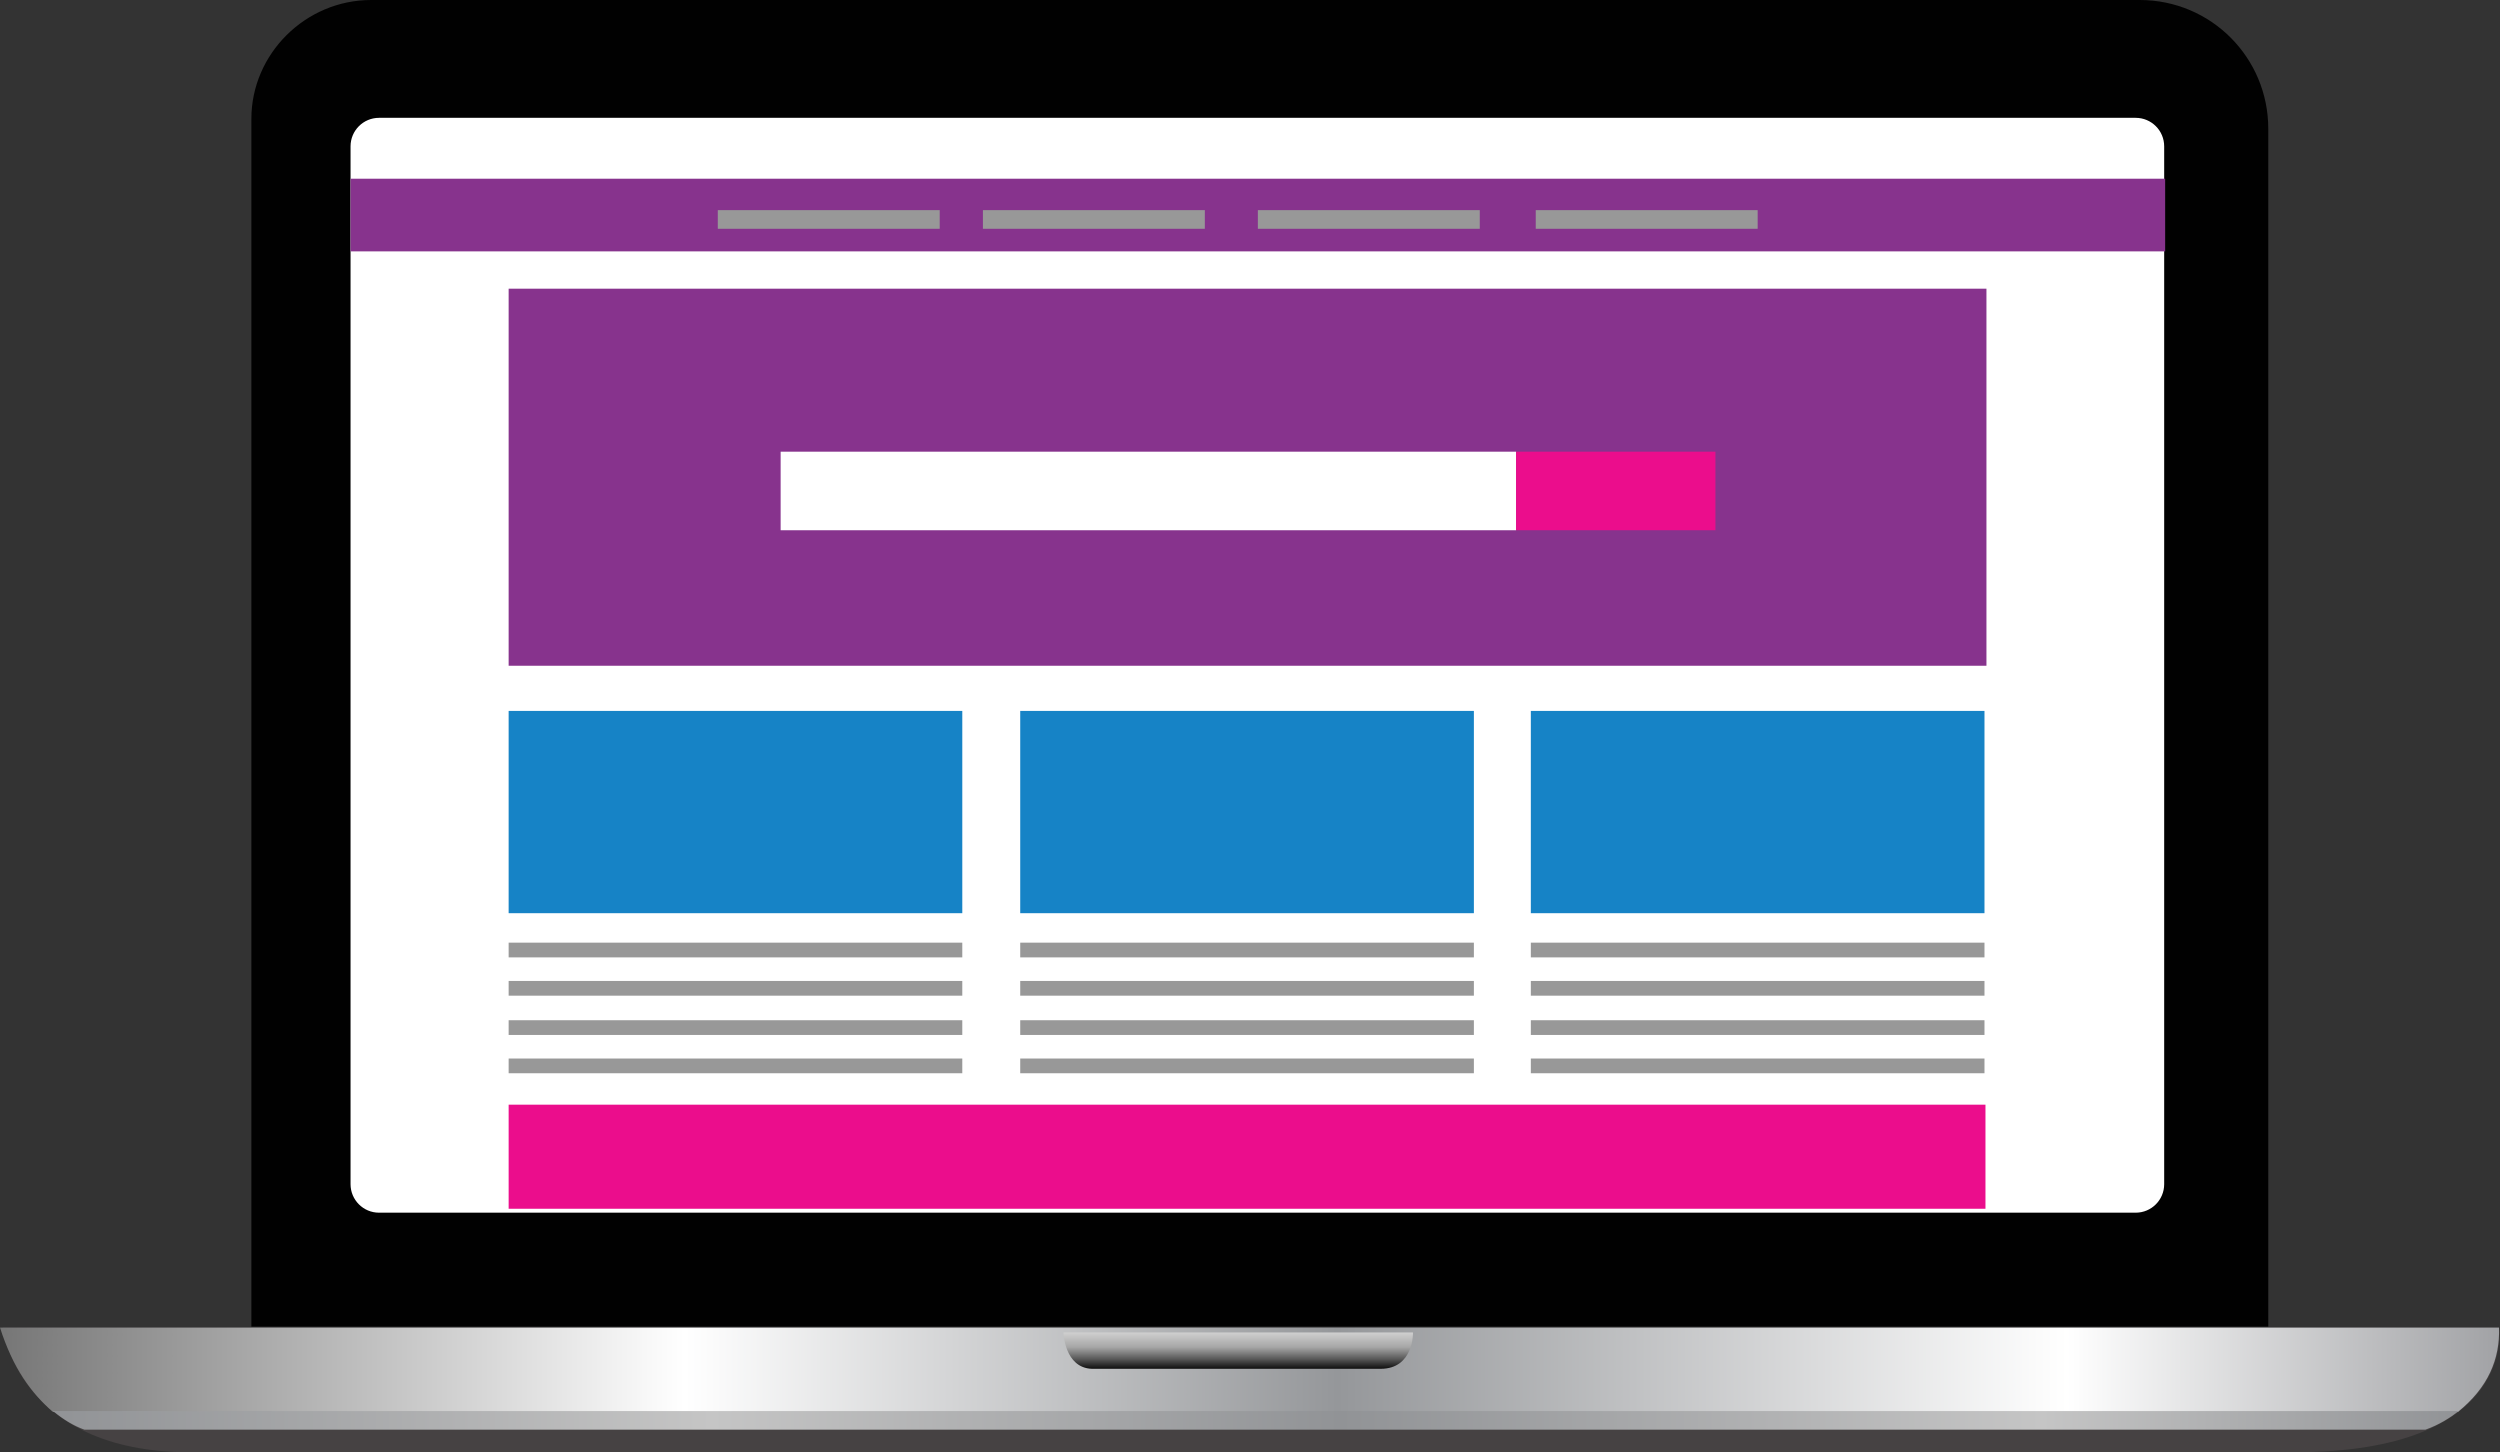 <?xml version="1.0" encoding="utf-8"?>
<!-- Generator: Adobe Illustrator 25.0.0, SVG Export Plug-In . SVG Version: 6.00 Build 0)  -->
<svg version="1.1" id="Layer_1" xmlns="http://www.w3.org/2000/svg" xmlns:xlink="http://www.w3.org/1999/xlink" x="0px" y="0px"
	 viewBox="0 0 254.6 147.9" style="enable-background:new 0 0 254.6 147.9;" xml:space="preserve">
<rect x="0" y="0" width="254.6" height="147.9" fill="#333333" stroke="none"/>
<style type="text/css">
	.st0{fill:#010101;}
	.st1{fill:#FFFFFF;}
	.st2{fill:#87338D;}
	.st3{fill:#989898;}
	.st4{fill:#1683C6;}
	.st5{fill:#EB0D8C;}
	.st6{fill:#464243;}
	.st7{fill:url(#SVGID_1_);}
	.st8{fill:url(#SVGID_2_);}
	.st9{fill:url(#SVGID_3_);}
</style>
<path class="st0" d="M37.8,0h180.1c7.3,0,13.1,5.9,13.1,13.1v122H25.6v-123C25.6,5.5,31.1,0,37.8,0z"/>
<path class="st1" d="M38.6,123.5h178.9c1.6,0,2.9-1.3,2.9-2.9V14.9c0-1.6-1.3-2.9-2.9-2.9H38.6c-1.6,0-2.9,1.3-2.9,2.9v105.7
	C35.7,122.2,37,123.5,38.6,123.5z"/>
<rect x="51.8" y="29.4" class="st2" width="150.5" height="38.4"/>
<rect x="35.7" y="18.2" class="st2" width="184.8" height="7.4"/>
<rect x="73.1" y="21.4" class="st3" width="22.6" height="1.9"/>
<rect x="100.1" y="21.4" class="st3" width="22.6" height="1.9"/>
<rect x="128.1" y="21.4" class="st3" width="22.6" height="1.9"/>
<rect x="156.4" y="21.4" class="st3" width="22.6" height="1.9"/>
<rect x="51.8" y="72.4" class="st4" width="46.2" height="20.6"/>
<rect x="103.9" y="72.4" class="st4" width="46.2" height="20.6"/>
<rect x="155.9" y="72.4" class="st4" width="46.2" height="20.6"/>
<rect x="51.8" y="96" class="st3" width="46.2" height="1.5"/>
<rect x="51.8" y="99.9" class="st3" width="46.2" height="1.5"/>
<rect x="51.8" y="103.9" class="st3" width="46.2" height="1.5"/>
<rect x="51.8" y="107.8" class="st3" width="46.2" height="1.5"/>
<rect x="103.9" y="96" class="st3" width="46.2" height="1.5"/>
<rect x="103.9" y="99.9" class="st3" width="46.2" height="1.5"/>
<rect x="103.9" y="103.9" class="st3" width="46.2" height="1.5"/>
<rect x="103.9" y="107.8" class="st3" width="46.2" height="1.5"/>
<rect x="155.9" y="96" class="st3" width="46.2" height="1.5"/>
<rect x="155.9" y="99.9" class="st3" width="46.2" height="1.5"/>
<rect x="155.9" y="103.9" class="st3" width="46.2" height="1.5"/>
<rect x="155.9" y="107.8" class="st3" width="46.2" height="1.5"/>
<rect x="79.5" y="46" class="st1" width="74.9" height="8"/>
<rect x="154.4" y="46" class="st5" width="20.3" height="8"/>
<rect x="51.8" y="112.5" class="st5" width="150.4" height="10.6"/>
<path class="st6" d="M254.5,135.2H0.3c0,0,1.4,12.7,19.1,12.7s191.4,0,214.2,0S254.5,135.2,254.5,135.2z"/>
<linearGradient id="SVGID_1_" gradientUnits="userSpaceOnUse" x1="-1.210682e-03" y1="139.454" x2="254.552" y2="139.454">
	<stop  offset="0" style="stop-color:#767676"/>
	<stop  offset="0.274" style="stop-color:#FFFFFF"/>
	<stop  offset="0.535" style="stop-color:#95979A"/>
	<stop  offset="0.827" style="stop-color:#FFFFFF"/>
	<stop  offset="1" style="stop-color:#A1A2A5"/>
</linearGradient>
<path class="st7" d="M0,135.2h254.5c0.1,3.2-1.1,6.1-4.2,8.6H5.4C3.2,141.9,1.3,139.3,0,135.2z"/>
<linearGradient id="SVGID_2_" gradientUnits="userSpaceOnUse" x1="5.413" y1="144.722" x2="250.372" y2="144.722">
	<stop  offset="0" style="stop-color:#919396"/>
	<stop  offset="0.274" style="stop-color:#C5C5C5"/>
	<stop  offset="0.535" style="stop-color:#919396"/>
	<stop  offset="0.827" style="stop-color:#C5C5C5"/>
	<stop  offset="1" style="stop-color:#919396"/>
</linearGradient>
<path class="st8" d="M5.4,143.7h245c-0.9,0.7-2,1.4-3.4,1.9l-238.4,0C7.5,145.2,6.5,144.6,5.4,143.7z"/>
<linearGradient id="SVGID_3_" gradientUnits="userSpaceOnUse" x1="126.071" y1="135.66" x2="126.071" y2="139.322">
	<stop  offset="0" style="stop-color:#D1D1D1"/>
	<stop  offset="0.42" style="stop-color:#A6A6A6"/>
	<stop  offset="0.746" style="stop-color:#595959"/>
	<stop  offset="1" style="stop-color:#141414"/>
</linearGradient>
<path class="st9" d="M108.3,135.7h35.6c0,0,0.1,3.7-3.3,3.7c-3.3,0-26.6,0-29.4,0C108.4,139.3,108.3,135.7,108.3,135.7z"/>
</svg>
